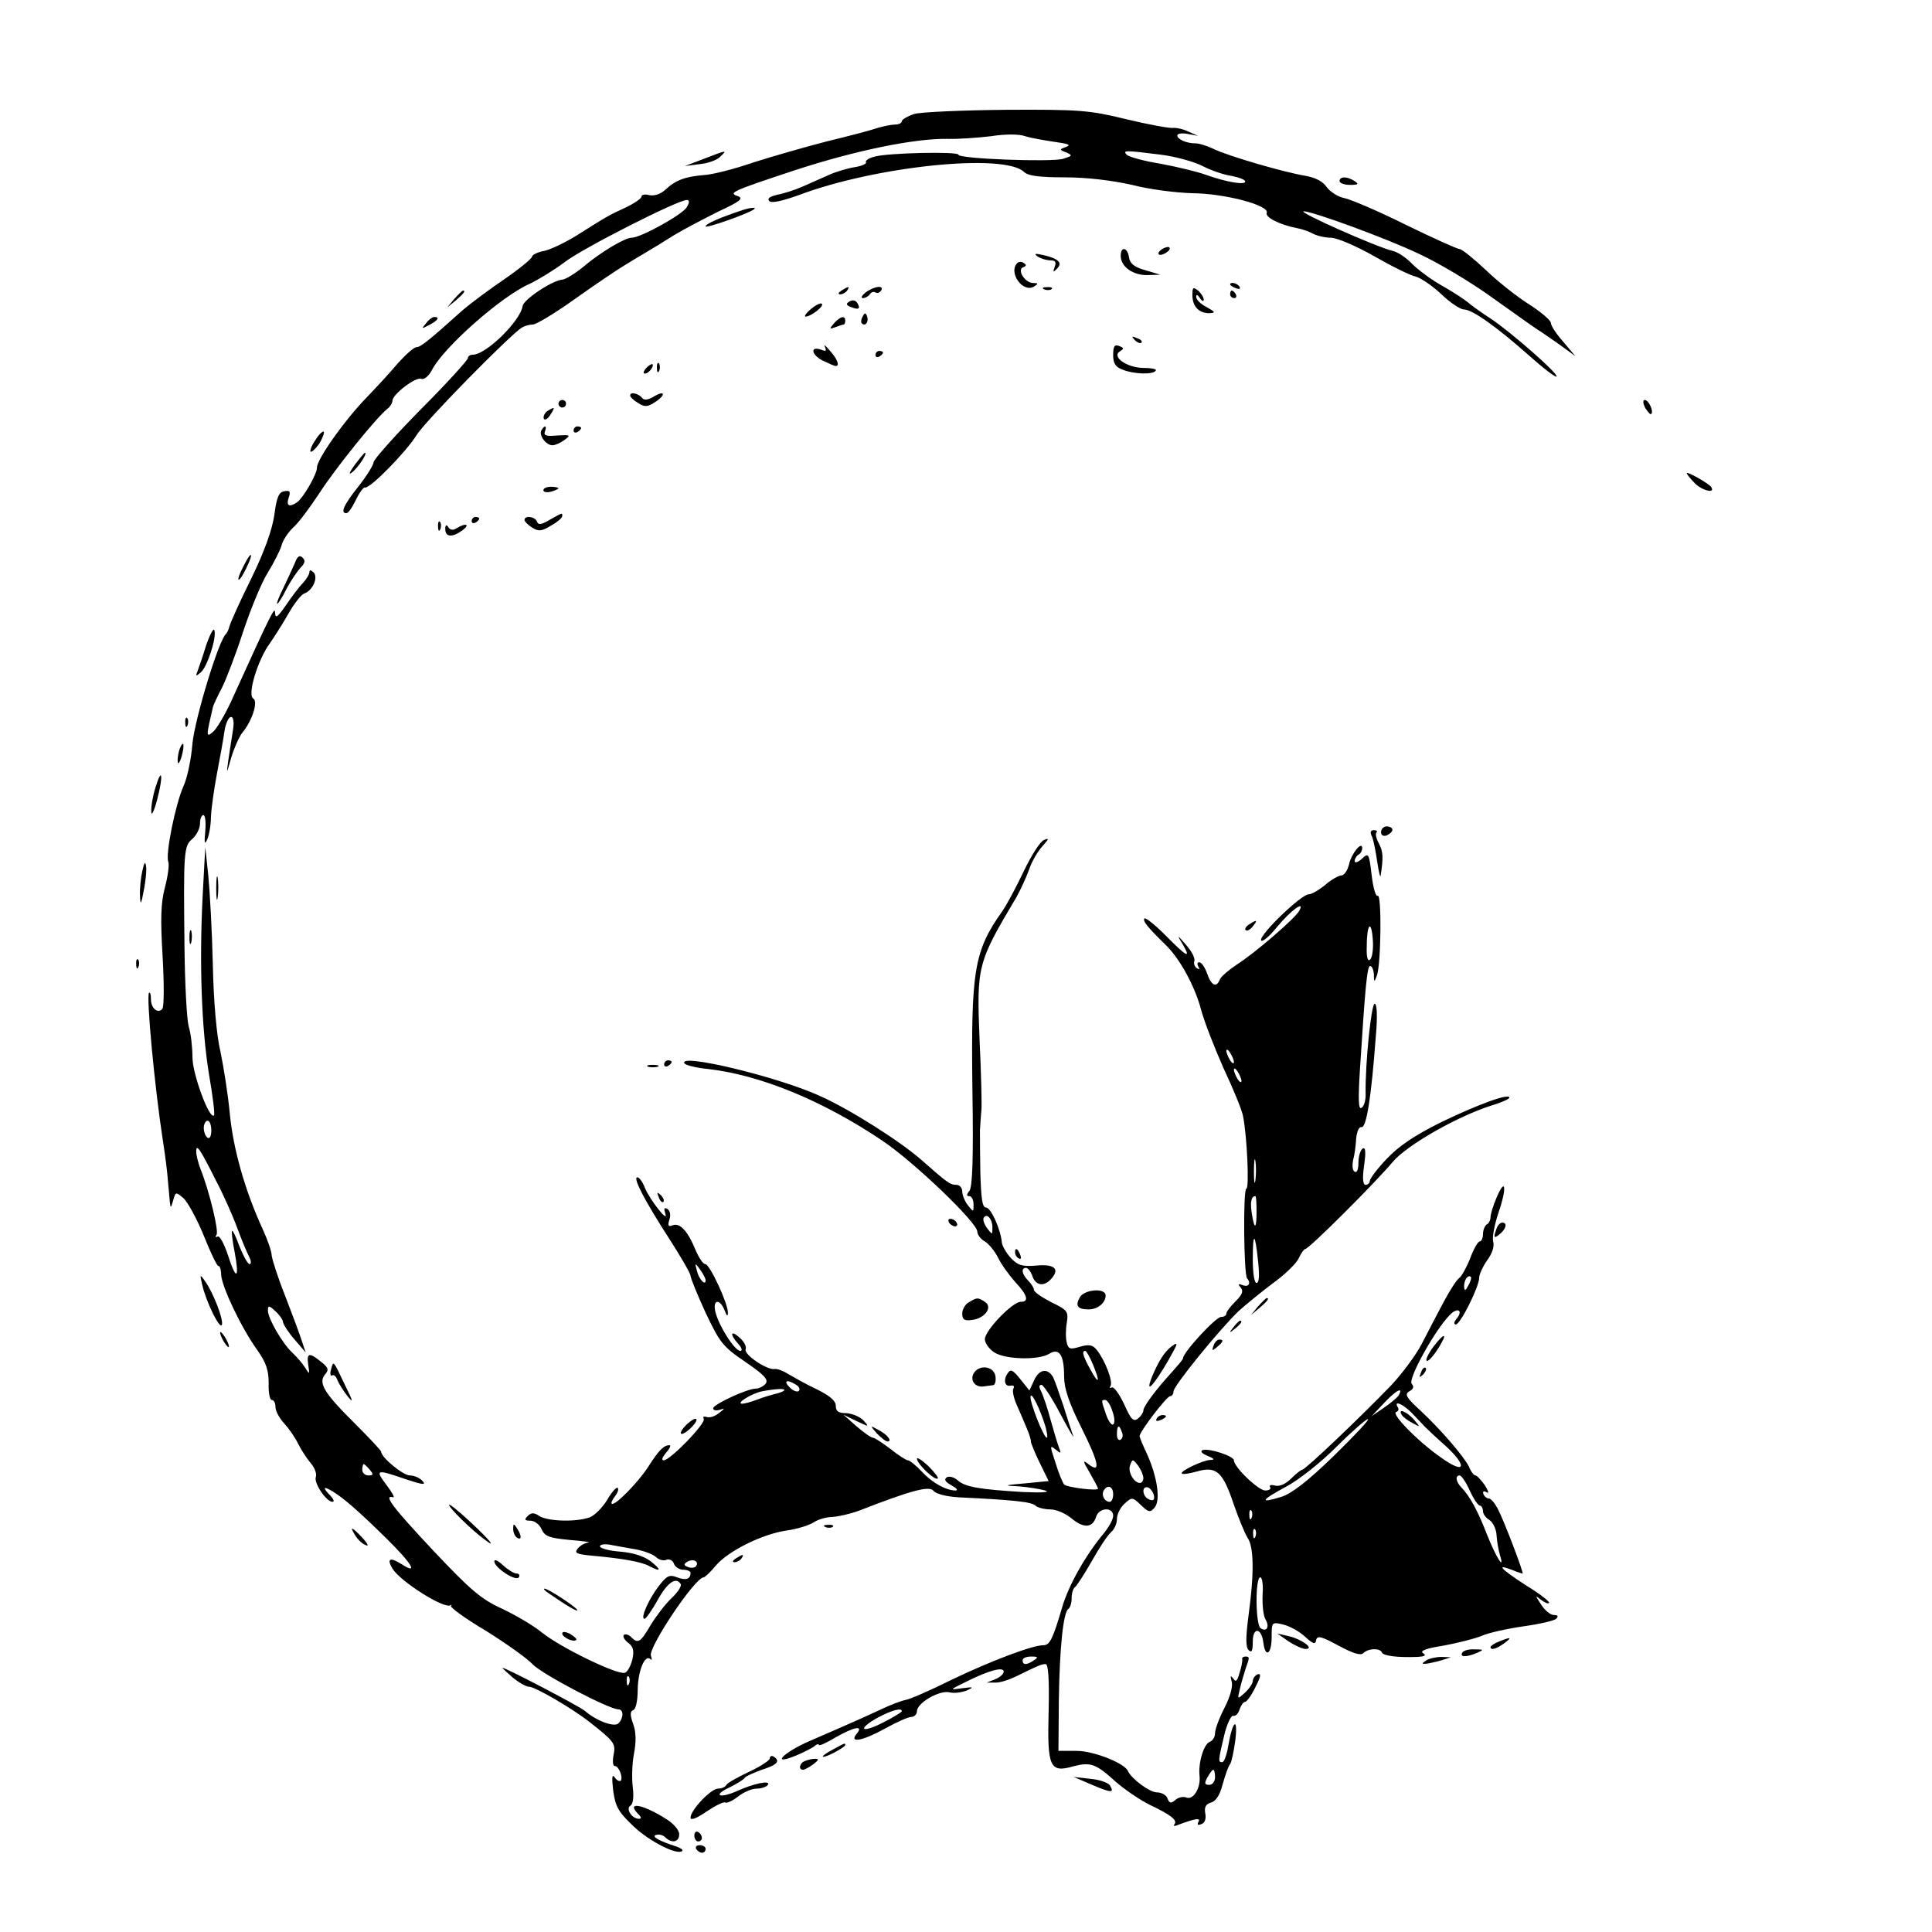 <?xml version="1.0" standalone="no"?>
<!DOCTYPE svg PUBLIC "-//W3C//DTD SVG 20010904//EN"
 "http://www.w3.org/TR/2001/REC-SVG-20010904/DTD/svg10.dtd">
<svg version="1.0" xmlns="http://www.w3.org/2000/svg"
 width="512pt" height="512pt" viewBox="0 0 512 512"
 preserveAspectRatio="xMidYMid meet">
<g transform="translate(0,512) scale(0.1,-0.1)"
fill="#000000" stroke="none">
<path d="M2423 4818 c-18 -6 -33 -15 -33 -19 0 -5 -8 -9 -17 -9 -9 0 -30 -4
-47 -9 -17 -6 -78 -22 -136 -36 -58 -15 -145 -40 -195 -56 -49 -17 -108 -32
-130 -33 -49 -4 -74 -13 -102 -39 -13 -12 -30 -17 -43 -14 -11 3 -20 1 -20 -4
0 -5 -19 -18 -42 -29 -44 -20 -49 -23 -133 -76 -28 -17 -65 -35 -83 -39 -18
-3 -32 -11 -32 -15 0 -5 -33 -32 -72 -59 -40 -27 -91 -65 -113 -84 -90 -81
-111 -97 -121 -97 -7 0 -28 -19 -49 -42 -20 -24 -58 -65 -85 -93 -58 -60 -130
-162 -130 -184 0 -18 -37 -82 -54 -93 -20 -13 -28 -8 -21 13 6 17 3 20 -12 17
-14 -2 -20 -16 -26 -63 -6 -40 -26 -96 -62 -170 -30 -60 -55 -117 -57 -125 -2
-8 -6 -17 -9 -20 -19 -15 -82 -223 -89 -290 -3 -41 -14 -93 -24 -114 -21 -47
-48 -180 -40 -200 3 -7 -1 -38 -9 -68 -11 -42 -12 -84 -6 -184 4 -71 4 -133
-1 -138 -12 -13 -30 2 -30 26 0 12 -2 19 -5 17 -8 -8 15 -253 37 -394 6 -38
12 -86 13 -105 2 -19 4 -44 5 -55 2 -18 3 -17 9 4 6 23 7 23 28 5 11 -11 36
-56 54 -101 18 -45 35 -80 38 -78 3 1 7 -9 7 -23 2 -33 54 -142 96 -200 24
-34 30 -54 30 -88 -1 -24 3 -44 8 -44 6 0 10 -8 10 -19 0 -10 10 -29 23 -43
12 -13 29 -37 37 -54 8 -16 23 -39 33 -51 11 -12 17 -29 14 -37 -6 -16 28 -66
44 -66 6 0 3 7 -5 16 -22 22 -20 27 5 12 31 -19 72 -55 145 -127 66 -65 84
-96 38 -66 -30 19 -40 15 -24 -12 22 -35 138 -108 154 -97 3 2 4 1 1 -2 -2 -4
39 -34 93 -66 53 -33 109 -73 123 -88 24 -26 203 -120 228 -120 14 0 14 -23 0
-37 -11 -11 -58 6 -89 33 -14 12 -209 114 -218 114 -2 0 10 -11 26 -25 17 -14
36 -25 44 -25 16 0 114 -57 161 -94 66 -52 69 -57 63 -87 -3 -16 -2 -29 3 -29
11 0 23 -31 16 -39 -3 -3 -11 1 -16 9 -7 10 -8 -1 -4 -35 6 -43 13 -56 54 -95
42 -40 117 -78 129 -65 3 3 -4 7 -14 11 -47 15 -68 27 -56 31 8 3 19 0 25 -6
17 -17 37 -13 37 8 0 11 -15 29 -37 42 -62 39 -105 45 -71 11 8 -8 8 -12 1
-12 -18 0 -36 27 -22 35 7 5 9 23 6 48 -3 23 -2 63 3 89 6 31 6 58 -2 79 -9
25 -8 34 0 37 7 2 12 25 12 55 1 50 19 94 34 80 4 -4 4 0 1 9 -8 21 117 208
140 208 3 0 18 14 32 31 33 39 124 84 188 93 28 4 60 14 72 22 12 8 35 14 50
14 15 1 46 8 68 16 144 56 188 67 199 53 7 -8 33 -15 66 -17 145 -7 194 -12
204 -22 5 -5 23 -10 39 -10 16 0 42 -11 58 -25 32 -26 55 -24 64 6 8 24 45 26
45 2 0 -10 -12 -31 -26 -48 -47 -56 -93 -138 -109 -194 -25 -85 -33 -101 -50
-101 -29 0 -140 -42 -242 -91 -56 -28 -111 -52 -123 -54 -11 -2 -40 -13 -63
-24 -41 -19 -67 -31 -194 -86 -68 -30 -101 -65 -35 -38 20 8 43 20 50 25 6 6
12 7 12 4 0 -4 20 5 43 19 51 29 77 34 57 10 -21 -26 18 -18 77 15 29 16 60
30 68 30 8 0 15 7 15 15 0 22 60 57 87 50 12 -3 32 0 45 5 20 9 18 10 -12 6
-35 -5 -35 -5 12 18 58 29 98 40 98 26 0 -6 -10 -15 -22 -20 l-23 -9 22 0 c12
-1 36 7 55 16 59 29 68 33 79 33 7 0 10 -39 8 -125 -4 -148 3 -164 65 -146 47
12 60 7 113 -41 24 -21 64 -48 90 -61 55 -26 75 -41 65 -52 -4 -5 2 -5 13 0
43 16 58 18 51 7 -4 -8 -2 -10 8 -6 9 3 13 14 10 29 -3 16 2 24 15 28 13 3 24
20 31 48 7 24 15 49 20 54 4 6 10 35 14 65 7 63 -8 49 -19 -17 -4 -24 -11 -43
-16 -43 -11 0 -11 3 5 70 7 30 18 54 24 53 6 -2 14 6 17 17 4 11 10 20 15 20
4 0 17 18 27 39 14 27 16 37 6 34 -7 -3 -13 -11 -13 -18 0 -6 -9 -20 -21 -31
-20 -18 -20 -18 -13 11 4 17 11 40 15 53 11 30 11 32 -1 32 -5 0 -9 -3 -8 -7
1 -5 -2 -21 -7 -36 -6 -22 -10 -26 -17 -15 -7 9 -8 7 -4 -8 4 -12 -4 -41 -19
-70 -14 -27 -25 -57 -25 -67 0 -10 -6 -20 -14 -23 -16 -6 -31 -56 -27 -91 3
-31 -16 -63 -34 -57 -9 4 -22 1 -30 -6 -12 -10 -16 -9 -21 4 -3 9 -16 16 -28
16 -19 0 -68 36 -77 57 -10 21 -91 53 -136 53 l-48 0 1 132 c2 143 12 235 25
244 5 3 9 16 9 29 0 13 4 26 9 29 5 4 25 35 45 70 19 34 42 69 51 76 8 7 15
22 15 35 0 12 9 30 20 40 20 18 21 18 44 -4 20 -19 24 -20 36 -6 16 19 7 81
-20 141 -11 23 -20 45 -20 48 0 12 72 106 81 106 5 0 9 6 9 13 0 14 120 162
173 213 18 16 58 49 90 73 32 23 63 53 69 67 6 13 14 24 17 24 10 0 190 180
232 231 38 45 175 123 267 151 23 7 42 16 42 19 0 13 -86 -19 -183 -66 -68
-34 -110 -62 -142 -96 -25 -26 -45 -53 -45 -59 0 -5 -5 -10 -11 -10 -7 0 -9
17 -4 51 5 37 4 50 -4 45 -6 -4 -11 -21 -11 -37 0 -18 -4 -28 -10 -24 -6 3 -7
17 -4 31 4 14 7 39 8 57 2 18 7 31 14 30 13 -3 26 78 38 240 5 56 3 87 -3 87
-9 0 -25 -157 -24 -237 1 -18 -4 -35 -11 -39 -8 -5 -9 21 -4 102 14 219 19
274 27 274 5 0 9 -10 10 -22 0 -22 1 -22 8 -3 11 30 13 218 2 211 -5 -3 -12
21 -16 55 -7 58 -8 60 -26 43 -10 -9 -19 -12 -19 -6 0 6 5 14 10 17 6 3 10 11
10 17 0 21 -29 -14 -35 -43 -4 -16 -13 -29 -20 -29 -7 0 -27 -11 -43 -25 -17
-14 -36 -25 -44 -25 -19 0 -131 -107 -126 -122 2 -6 21 9 42 35 36 44 76 73
59 43 -12 -21 -119 -113 -165 -142 -21 -14 -41 -31 -45 -39 -9 -24 -23 -17
-34 15 -6 17 -15 30 -21 30 -5 0 -6 -5 -2 -12 4 -7 3 -8 -4 -4 -6 4 -9 12 -7
19 3 7 -7 26 -21 42 -25 29 -26 29 -10 3 24 -41 11 -34 -45 23 -28 28 -53 48
-56 45 -6 -6 9 -24 55 -69 38 -36 79 -111 95 -173 9 -33 36 -102 60 -156 25
-53 48 -109 51 -125 11 -54 17 -193 9 -193 -9 0 -7 -229 2 -238 11 -12 4 -24
-11 -18 -13 5 -14 3 -6 -6 8 -10 4 -19 -14 -37 -13 -13 -24 -27 -24 -32 0 -5
-6 -9 -14 -9 -14 0 -101 -94 -101 -110 0 -3 -14 -19 -30 -37 -42 -46 -75 -90
-75 -101 0 -5 -6 -15 -14 -21 -12 -10 -19 -3 -37 38 -13 27 -27 47 -33 44 -5
-3 -6 -1 -3 4 7 12 -14 67 -36 95 -11 14 -20 16 -45 9 -26 -8 -31 -6 -35 11
-3 11 -3 34 0 52 5 31 2 34 -41 55 -25 13 -46 27 -46 33 0 5 -7 16 -15 24 -17
17 -20 34 -6 34 5 0 12 -9 16 -19 8 -28 31 -32 50 -11 25 27 10 41 -40 36 -36
-3 -48 1 -66 20 -12 13 -23 32 -24 41 -3 35 -29 93 -42 93 -10 0 -13 24 -15
93 -1 50 -1 101 -1 112 1 11 2 36 4 55 1 19 -1 101 -5 183 -8 198 -6 205 98
380 10 18 25 50 33 72 7 22 24 50 36 63 17 19 18 22 4 16 -10 -3 -34 -41 -54
-83 -20 -42 -45 -89 -57 -106 -75 -106 -83 -157 -79 -474 3 -181 0 -257 -8
-267 -8 -10 -8 -14 0 -14 6 0 11 -10 11 -22 0 -21 0 -21 -15 -2 -8 10 -15 27
-15 37 0 9 -7 17 -15 17 -17 0 -24 5 -93 66 -57 50 -191 135 -270 170 -112 51
-376 114 -358 86 3 -5 31 -12 63 -15 138 -16 302 -83 460 -189 84 -56 253
-218 253 -242 0 -8 9 -20 20 -26 10 -6 26 -25 35 -43 8 -17 29 -46 45 -64 33
-35 38 -53 15 -53 -22 0 -95 -76 -95 -99 0 -10 11 -26 25 -35 29 -19 117 -21
145 -4 27 17 40 -2 40 -60 0 -32 13 -70 47 -138 46 -92 51 -121 16 -93 -14 11
-13 6 5 -24 12 -21 22 -40 22 -42 0 -7 -82 3 -90 11 -4 5 -15 31 -23 58 -15
45 -15 47 0 35 15 -12 16 -12 9 6 -4 11 -14 44 -22 73 -8 30 -19 62 -24 73 -7
13 -7 19 0 19 5 0 28 -35 50 -77 23 -43 38 -69 34 -58 -4 11 -16 47 -26 80
-11 33 -23 67 -27 75 -14 25 -37 22 -50 -7 l-13 -28 -24 30 c-20 25 -26 28
-34 15 -12 -18 -7 -36 9 -32 7 1 10 -2 7 -7 -4 -5 0 -25 8 -43 8 -18 20 -46
27 -63 7 -16 12 -33 11 -36 0 -3 10 -28 23 -55 l24 -49 -62 -6 c-58 -5 -59 -6
-17 -8 25 -2 56 -7 70 -11 15 -5 -10 -6 -60 -4 -113 7 -152 13 -172 31 -9 8
-22 12 -29 8 -8 -6 -4 -12 12 -21 13 -7 19 -13 12 -14 -25 0 -61 19 -89 49
-16 17 -33 31 -38 31 -4 0 -25 13 -46 30 -21 16 -42 30 -47 30 -5 0 -24 14
-43 30 l-35 31 35 -17 c34 -16 34 -16 18 2 -10 10 -30 18 -45 19 -21 0 -28 5
-28 19 0 14 -16 27 -50 44 -28 13 -61 32 -75 40 -14 9 -30 15 -37 14 -19 -4
-82 38 -77 52 3 7 -4 21 -16 31 -24 22 -27 9 -3 -17 9 -10 11 -18 5 -18 -15 0
-57 66 -66 103 -8 33 11 37 24 5 6 -16 9 -18 9 -7 1 23 -48 129 -60 129 -6 0
-17 17 -26 38 -20 49 -41 72 -60 65 -12 -5 -14 -1 -9 15 4 12 2 23 -5 28 -9 5
-10 2 -6 -12 10 -28 -40 35 -54 68 -6 16 -15 28 -20 28 -13 0 20 -63 86 -165
30 -47 55 -90 55 -96 0 -6 18 -50 40 -98 38 -80 46 -90 105 -130 51 -35 62
-47 54 -58 -6 -7 -18 -13 -26 -13 -23 0 -113 -42 -113 -52 0 -6 8 -7 18 -4 14
5 13 3 -3 -9 -11 -9 -25 -13 -33 -10 -7 2 -10 1 -7 -5 7 -11 -89 -110 -106
-110 -7 0 -4 8 6 20 10 11 14 20 9 20 -15 0 -28 -13 -56 -57 -28 -43 -89 -105
-97 -98 -2 3 2 11 9 20 7 9 10 18 7 22 -3 3 -16 -11 -28 -32 -12 -20 -33 -41
-46 -46 -35 -13 -110 -11 -133 3 -15 10 -22 10 -32 0 -9 -9 -8 -12 8 -12 10 0
24 -10 29 -22 8 -19 20 -24 75 -29 36 -3 58 -6 49 -7 -9 -1 -22 -8 -28 -16
-10 -12 -3 -15 41 -19 77 -7 128 -16 148 -27 32 -17 34 -11 5 12 -18 14 -47
23 -81 26 -30 2 -54 9 -54 14 0 5 12 7 28 4 15 -3 45 -8 67 -12 22 -4 45 -13
53 -20 7 -7 19 -11 27 -8 8 4 18 -1 21 -10 3 -9 15 -16 25 -16 10 0 19 -4 19
-8 0 -17 -12 -21 -36 -12 -20 8 -27 4 -48 -23 -27 -35 -50 -87 -38 -87 4 0 20
23 35 50 26 47 49 62 61 42 3 -5 -8 -22 -25 -38 -16 -15 -41 -48 -55 -71 -27
-46 -33 -50 -52 -31 -6 6 -15 9 -19 5 -3 -4 2 -13 11 -20 14 -10 17 -21 12
-44 -4 -17 -13 -34 -20 -36 -18 -7 -169 66 -219 106 -23 19 -71 47 -107 64
-55 25 -83 49 -182 154 -106 113 -134 149 -106 141 5 -1 -3 13 -18 33 -31 41
-27 42 51 15 45 -15 55 -16 45 -5 -7 8 -22 15 -34 15 -18 0 -76 48 -76 63 0 3
-31 36 -69 74 -82 81 -98 108 -80 130 11 13 10 18 -10 34 -32 26 -39 24 -34
-9 4 -25 3 -25 -8 -7 -7 11 -22 29 -34 40 -27 25 -65 91 -65 112 0 14 3 14 20
-2 11 -10 20 -23 20 -29 1 -6 14 -27 30 -45 l30 -35 -10 30 c-5 16 -25 70 -44
119 -20 50 -35 98 -36 108 0 10 -11 42 -24 70 -46 100 -78 211 -87 306 -5 53
-17 127 -25 165 -10 42 -18 132 -20 230 -2 88 -8 195 -12 236 l-8 75 -7 -130
c-9 -179 -3 -350 17 -473 10 -57 16 -106 13 -108 -12 -12 -57 110 -57 154 0
26 -4 63 -10 82 -5 19 -10 112 -11 205 -3 260 -2 273 21 292 11 10 20 28 20
40 0 13 4 23 9 23 5 0 7 -19 5 -42 -3 -32 -2 -38 5 -23 5 11 10 38 10 60 1 22
8 73 16 115 8 41 17 92 20 113 3 20 11 37 17 37 7 0 9 -14 5 -37 -3 -21 -9
-56 -12 -78 -5 -38 -5 -38 8 8 8 26 21 55 29 65 26 31 43 83 29 91 -16 10 12
102 44 146 12 17 34 52 49 78 15 27 34 51 42 54 23 8 38 43 25 56 -7 7 -11 7
-11 1 0 -6 -8 -19 -18 -30 -10 -10 -30 -37 -45 -59 -21 -30 -27 -35 -28 -20 0
21 -9 3 -117 -235 -17 -36 -38 -72 -48 -80 -18 -15 -18 -12 0 65 1 6 12 29 24
52 12 24 38 92 57 151 20 60 49 130 65 155 16 26 32 58 36 71 3 13 17 35 31
48 14 12 45 54 70 92 42 65 150 199 179 222 8 6 14 16 14 22 0 17 62 64 76 58
8 -3 20 7 29 24 31 60 185 196 259 228 23 11 64 36 92 57 46 36 300 165 324
165 7 0 8 -6 0 -19 -10 -19 -122 -81 -146 -81 -18 0 -82 -38 -128 -77 -22 -18
-47 -33 -55 -34 -26 -1 -104 -53 -106 -70 -6 -40 -97 -129 -132 -129 -7 0 -13
-4 -13 -9 0 -5 -56 -67 -125 -136 -69 -70 -125 -133 -125 -140 0 -7 -18 -36
-40 -64 -39 -49 -49 -71 -32 -71 5 0 16 16 25 35 9 19 20 34 24 33 13 -4 109
94 137 139 22 36 245 263 279 285 7 4 20 8 29 8 9 0 59 30 112 68 52 37 110
76 128 87 18 11 44 27 58 35 14 8 48 29 75 46 28 17 82 45 120 64 56 26 66 34
51 40 -27 9 -18 13 151 69 159 52 315 84 402 83 30 -1 83 3 117 7 38 6 75 6
91 0 16 -5 51 -11 78 -15 36 -5 44 -8 31 -13 -19 -7 -19 -8 0 -15 17 -8 16 -9
-9 -17 -32 -9 -277 0 -277 11 0 9 -186 5 -222 -5 -16 -4 -26 -11 -23 -15 2 -4
-11 -10 -30 -13 -19 -3 -49 -12 -67 -20 -18 -8 -50 -22 -70 -31 -20 -9 -51
-19 -68 -22 -20 -5 -28 -10 -21 -17 6 -6 33 0 78 16 204 77 546 112 597 61 11
-10 40 -14 108 -14 59 0 124 -8 178 -20 46 -12 118 -21 160 -22 87 -1 204 -32
197 -52 -5 -12 35 -32 82 -41 11 -2 29 -8 40 -14 11 -6 33 -11 48 -11 16 0 67
-22 113 -48 47 -27 97 -52 112 -55 14 -4 45 -25 68 -47 23 -22 50 -40 59 -40
22 0 85 -44 174 -123 37 -33 70 -58 72 -55 7 6 -122 119 -175 154 -25 16 -51
35 -59 42 -8 7 -38 27 -68 44 -29 16 -65 43 -80 58 -15 16 -38 32 -52 35 -45
11 -254 104 -236 105 23 0 218 -71 306 -113 52 -24 139 -76 194 -116 55 -39
108 -77 119 -84 10 -6 37 -25 60 -41 l41 -30 -32 38 c-18 20 -33 43 -33 50 0
7 -26 29 -57 49 -32 20 -84 61 -116 92 -32 30 -63 55 -69 55 -6 0 -70 29 -142
64 -72 36 -145 67 -163 71 -17 3 -38 17 -47 29 -10 15 -29 25 -56 30 -56 9
-207 53 -243 71 -17 8 -38 15 -48 15 -25 0 -49 11 -49 21 0 5 12 7 28 4 l27
-5 -25 11 c-14 7 -33 11 -42 10 -10 -1 -65 9 -123 23 -98 24 -124 26 -318 25
-117 -1 -227 -6 -244 -11z m654 -108 c39 -5 89 -19 110 -30 21 -11 55 -23 76
-26 20 -4 37 -10 37 -15 0 -10 -49 -2 -105 18 -22 8 -76 21 -119 29 -44 7 -84
18 -90 24 -12 12 -4 12 91 0z m554 -2133 c-6 -6 -10 5 -9 34 0 60 12 74 16 20
2 -24 -1 -48 -7 -54z m-361 -272 c0 -5 -5 -3 -10 5 -5 8 -10 20 -10 25 0 6 5
3 10 -5 5 -8 10 -19 10 -25z m20 -50 c0 -5 -5 -3 -10 5 -5 8 -10 20 -10 25 0
6 5 3 10 -5 5 -8 10 -19 10 -25z m-2730 -131 c0 -14 -4 -23 -10 -19 -5 3 -10
15 -10 26 0 10 5 19 10 19 6 0 10 -12 10 -26z m13 -134 c19 -36 44 -92 56
-125 12 -33 27 -68 32 -77 5 -10 5 -18 0 -18 -4 0 -16 21 -26 46 -9 25 -18 44
-20 42 -2 -2 1 -27 7 -57 13 -71 4 -76 -18 -7 -10 30 -22 52 -27 49 -6 -3 -7
-1 -3 5 6 10 -19 115 -43 175 -6 16 -11 36 -11 45 0 22 9 10 53 -78z m2754 3
c-2 -16 -4 -5 -4 22 0 28 2 40 4 28 2 -13 2 -35 0 -50z m3 -85 c0 -47 -6 -48
-13 -1 -4 28 -1 43 10 43 2 0 3 -19 3 -42z m-700 -41 c0 -20 0 -20 -14 -2 -8
11 -12 23 -9 28 8 13 23 -3 23 -26z m704 -89 c4 -37 3 -58 -4 -58 -6 0 -10 27
-10 62 0 75 6 73 14 -4z m-1464 -51 c0 -16 -18 3 -23 25 -6 22 -5 22 8 4 8
-11 15 -24 15 -29z m1026 -222 c20 -48 17 -57 -6 -15 -20 36 -24 50 -14 50 3
0 12 -16 20 -35z m-786 -55 c8 -5 11 -12 7 -16 -4 -4 -15 0 -24 9 -18 18 -8
23 17 7z m-32 -15 c-3 -3 -14 -7 -24 -9 -11 -3 -32 -9 -47 -15 -16 -6 -34 -11
-40 -11 -19 0 26 28 53 33 38 7 64 8 58 2z m693 -97 c4 -16 6 -28 3 -28 -8 0
-44 91 -43 108 1 18 26 -33 40 -80z m177 42 c6 -16 7 -32 2 -35 -4 -3 -13 9
-19 27 -13 38 -13 38 -2 38 5 0 14 -13 19 -30z m25 -55 c4 -8 2 -17 -3 -20 -6
-4 -10 3 -10 14 0 25 6 27 13 6z m57 -122 c0 -7 -4 -13 -9 -13 -16 0 -33 30
-26 47 6 17 7 17 21 -1 8 -11 14 -26 14 -33z m-2050 22 c10 -12 10 -15 -4 -15
-9 0 -16 7 -16 15 0 8 2 15 4 15 2 0 9 -7 16 -15z m1970 -65 c0 -11 -4 -20 -9
-20 -14 0 -23 18 -16 30 10 17 25 11 25 -10z m108 -3 c2 -12 -1 -15 -12 -11
-19 7 -22 38 -3 32 6 -3 13 -12 15 -21z m-1213 -187 c-3 -5 -13 -6 -21 -3 -12
4 -13 8 -3 14 15 9 32 2 24 -11z m895 -250 c-19 -13 -30 -13 -30 0 0 6 10 10
23 10 18 0 19 -2 7 -10z m-1073 -62 c-3 -8 -6 -5 -6 6 -1 11 2 17 5 13 3 -3 4
-12 1 -19z m723 -73 c0 -2 -22 -16 -50 -30 -27 -14 -50 -21 -50 -15 0 5 17 18
38 29 36 19 62 26 62 16z m830 -175 c0 -11 -7 -20 -15 -20 -13 0 -14 4 -5 20
6 11 13 20 15 20 3 0 5 -9 5 -20z"/>
<path d="M1865 4699 l-50 -19 39 5 c22 2 47 11 55 20 19 18 18 18 -44 -6z"/>
<path d="M3550 4640 c0 -5 12 -10 28 -10 21 0 24 2 12 10 -20 13 -40 13 -40 0z"/>
<path d="M1970 4564 c-63 -21 -100 -37 -100 -44 0 -6 117 35 129 46 6 5 -10 4
-29 -2z"/>
<path d="M3080 4460 c-8 -5 -12 -11 -9 -14 2 -3 11 -1 19 4 8 5 12 11 9 14 -2
3 -11 1 -19 -4z"/>
<path d="M2970 4442 c0 -29 33 -52 71 -51 l34 1 -40 12 c-29 8 -41 18 -43 34
-4 27 -22 30 -22 4z"/>
<path d="M2750 4440 c8 -5 23 -10 34 -10 13 0 16 -5 11 -17 -5 -15 -4 -16 6
-5 16 15 4 27 -36 36 -22 5 -26 4 -15 -4z"/>
<path d="M2696 4423 c-25 -25 15 -81 45 -62 11 7 11 9 -3 9 -22 0 -44 36 -26
42 8 3 9 6 1 11 -5 4 -13 4 -17 0z"/>
<path d="M3260 4366 c0 -2 7 -7 16 -10 8 -3 12 -2 9 4 -6 10 -25 14 -25 6z"/>
<path d="M2230 4350 c-9 -6 -10 -10 -3 -10 6 0 15 5 18 10 8 12 4 12 -15 0z"/>
<path d="M2294 4345 c-10 -8 -14 -15 -7 -15 6 0 15 5 18 10 4 6 10 8 15 5 5
-3 11 -1 15 5 9 15 -18 12 -41 -5z"/>
<path d="M2768 4353 c7 -3 16 -2 19 1 4 3 -2 6 -13 5 -11 0 -14 -3 -6 -6z"/>
<path d="M3160 4338 c0 -30 17 -48 45 -48 17 1 16 3 -7 16 -16 8 -28 20 -28
27 0 8 4 6 10 -3 5 -8 10 -10 10 -4 0 6 -7 17 -15 24 -13 10 -15 9 -15 -12z"/>
<path d="M1204 4328 l-19 -23 23 19 c21 18 27 26 19 26 -2 0 -12 -10 -23 -22z"/>
<path d="M3260 4340 c0 -5 5 -10 11 -10 5 0 7 5 4 10 -3 6 -8 10 -11 10 -2 0
-4 -4 -4 -10z"/>
<path d="M2251 4321 c-10 -6 -9 -10 5 -15 20 -8 25 -4 16 11 -4 7 -13 9 -21 4z"/>
<path d="M2149 4301 c-13 -11 -19 -20 -14 -20 14 0 50 28 43 34 -3 3 -16 -3
-29 -14z"/>
<path d="M2286 4281 c-4 -7 -5 -15 -2 -18 9 -9 19 4 14 18 -4 11 -6 11 -12 0z"/>
<path d="M1129 4263 c-13 -15 -12 -15 9 -4 23 12 28 21 13 21 -5 0 -15 -7 -22
-17z"/>
<path d="M2210 4263 c-13 -15 -12 -16 4 -10 10 4 20 7 22 7 2 0 4 5 4 10 0 15
-13 12 -30 -7z"/>
<path d="M3007 4219 c7 -7 15 -10 18 -7 3 3 -2 9 -12 12 -14 6 -15 5 -6 -5z"/>
<path d="M2186 4201 c5 -11 3 -13 -9 -8 -30 11 -28 -12 2 -28 17 -8 32 -15 36
-15 11 0 4 19 -16 41 -11 13 -17 18 -13 10z"/>
<path d="M2950 4179 c0 -22 6 -32 26 -39 30 -12 81 -13 87 -2 3 4 -13 7 -34 7
-44 1 -84 30 -61 44 11 7 11 9 -2 14 -12 5 -16 0 -16 -24z"/>
<path d="M2320 4179 c0 -5 5 -7 10 -4 6 3 10 8 10 11 0 2 -4 4 -10 4 -5 0 -10
-5 -10 -11z"/>
<path d="M1712 4144 c-7 -8 -8 -14 -3 -14 10 0 25 19 20 25 -2 1 -10 -3 -17
-11z"/>
<path d="M1741 4144 c0 -11 3 -14 6 -6 3 7 2 16 -1 19 -3 4 -6 -2 -5 -13z"/>
<path d="M1670 4072 c0 -4 9 -13 21 -20 17 -11 25 -11 46 3 30 20 24 32 -6 13
-14 -8 -24 -9 -29 -3 -9 12 -32 18 -32 7z"/>
<path d="M1480 4050 c0 -5 5 -10 10 -10 6 0 10 5 10 10 0 6 -4 10 -10 10 -5 0
-10 -4 -10 -10z"/>
<path d="M4360 4039 c7 -11 14 -19 16 -16 7 7 -7 37 -17 37 -6 0 -5 -9 1 -21z"/>
<path d="M1451 4031 c-7 -5 -12 -14 -10 -20 2 -6 10 -2 17 9 14 22 13 23 -7
11z"/>
<path d="M1435 3980 c-8 -13 12 -40 29 -40 7 0 21 6 32 14 17 13 16 14 -19 12
-29 -3 -37 0 -33 10 6 16 0 19 -9 4z"/>
<path d="M1520 3979 c0 -5 5 -7 10 -4 6 3 10 8 10 11 0 2 -4 4 -10 4 -5 0 -10
-5 -10 -11z"/>
<path d="M836 3954 c-10 -14 -15 -28 -13 -31 3 -2 13 7 23 21 9 15 14 29 12
32 -3 2 -13 -7 -22 -22z"/>
<path d="M940 3888 c-15 -21 -17 -28 -6 -19 16 13 41 51 33 51 -2 0 -14 -15
-27 -32z"/>
<path d="M4470 3866 c0 -2 8 -13 19 -24 18 -21 58 -32 46 -13 -5 9 -65 43 -65
37z"/>
<path d="M1440 3821 c0 -5 9 -7 20 -4 11 3 20 7 20 9 0 2 -9 4 -20 4 -11 0
-20 -4 -20 -9z"/>
<path d="M1456 3742 c-22 -13 -30 -14 -33 -4 -5 13 -33 17 -33 4 0 -4 9 -13
20 -20 17 -11 26 -10 50 5 17 9 30 21 30 25 0 10 2 10 -34 -10z"/>
<path d="M1250 3739 c0 -5 5 -7 10 -4 6 3 10 8 10 11 0 2 -4 4 -10 4 -5 0 -10
-5 -10 -11z"/>
<path d="M1161 3724 c0 -11 3 -14 6 -6 3 7 2 16 -1 19 -3 4 -6 -2 -5 -13z"/>
<path d="M1180 3718 c0 -22 19 -23 46 -3 21 16 8 20 -16 5 -9 -6 -17 -5 -22 3
-5 8 -8 6 -8 -5z"/>
<path d="M645 3619 c-9 -17 -15 -33 -13 -35 3 -2 12 12 21 31 21 43 13 47 -8
4z"/>
<path d="M781 3627 c-6 -14 -20 -44 -31 -67 -11 -22 -18 -40 -15 -40 2 0 14
18 24 39 11 21 28 46 37 56 12 12 14 19 6 27 -8 8 -14 4 -21 -15z"/>
<path d="M546 3409 c-9 -30 -20 -61 -23 -69 -5 -12 -4 -13 9 -2 17 14 43 93
36 112 -2 7 -12 -12 -22 -41z"/>
<path d="M491 3204 c0 -11 3 -14 6 -6 3 7 2 16 -1 19 -3 4 -6 -2 -5 -13z"/>
<path d="M476 3135 c-3 -9 -6 -24 -5 -33 0 -9 5 -4 10 12 9 32 6 48 -5 21z"/>
<path d="M412 3033 c-7 -22 -12 -51 -11 -64 0 -13 7 0 15 30 17 64 14 93 -4
34z"/>
<path d="M3660 2915 c0 -9 6 -12 15 -9 8 4 15 10 15 15 0 5 -7 9 -15 9 -8 0
-15 -7 -15 -15z"/>
<path d="M3636 2903 c4 -10 10 -40 14 -68 4 -27 8 -43 9 -35 7 47 7 63 -5 85
-7 13 -10 26 -6 29 3 3 0 6 -7 6 -9 0 -11 -6 -5 -17z"/>
<path d="M377 2811 c-4 -18 -7 -48 -6 -65 1 -26 3 -24 10 14 5 25 8 54 6 65
-2 14 -5 9 -10 -14z"/>
<path d="M573 2765 c0 -27 2 -38 4 -22 2 15 2 37 0 50 -2 12 -4 0 -4 -28z"/>
<path d="M3310 2670 c-8 -5 -12 -12 -9 -15 4 -3 12 1 19 10 14 17 11 19 -10 5z"/>
<path d="M502 2635 c0 -16 2 -22 5 -12 2 9 2 23 0 30 -3 6 -5 -1 -5 -18z"/>
<path d="M361 2564 c0 -11 3 -14 6 -6 3 7 2 16 -1 19 -3 4 -6 -2 -5 -13z"/>
<path d="M1760 2299 c0 -5 5 -7 10 -4 6 3 10 8 10 11 0 2 -4 4 -10 4 -5 0 -10
-5 -10 -11z"/>
<path d="M1718 2293 c6 -2 18 -2 25 0 6 3 1 5 -13 5 -14 0 -19 -2 -12 -5z"/>
<path d="M3966 1946 c-9 -21 -16 -44 -16 -52 0 -7 -4 -16 -10 -19 -5 -3 -10
-15 -10 -26 0 -10 -4 -19 -9 -19 -4 0 -16 -20 -25 -45 -10 -25 -23 -48 -29
-52 -7 -5 -25 -33 -41 -63 -16 -30 -42 -80 -58 -111 -16 -31 -53 -80 -81 -110
-84 -87 -228 -224 -236 -224 -3 0 -17 -11 -29 -23 -15 -15 -31 -22 -43 -19
-10 3 -17 1 -13 -4 3 -5 -3 -9 -13 -9 -18 0 -83 62 -83 80 0 11 -66 33 -83 27
-7 -3 -2 -9 13 -15 19 -8 20 -11 7 -11 -20 -1 -81 -30 -75 -36 2 -3 21 0 42 6
50 14 67 -2 96 -89 13 -37 29 -76 36 -87 17 -24 18 -94 3 -204 -8 -61 -8 -86
0 -94 8 -8 11 -2 11 22 0 40 23 38 28 -2 5 -42 22 -31 22 14 0 40 0 41 30 34
17 -4 43 -18 58 -32 22 -20 28 -22 30 -9 3 12 13 10 59 -15 39 -21 59 -27 66
-20 13 13 44 14 49 2 3 -9 40 -14 93 -12 21 1 26 4 16 10 -9 6 9 13 55 20 37
7 82 18 101 26 18 8 68 19 110 25 43 6 82 15 87 20 7 7 4 10 -6 10 -9 0 -24
12 -34 28 -16 24 -16 25 -1 13 10 -8 20 -12 22 -9 3 3 -24 24 -60 46 -69 45
-81 58 -39 42 14 -6 27 -10 29 -10 4 0 -49 140 -66 172 -8 15 -18 27 -24 27
-5 0 -11 5 -14 12 -2 7 1 9 9 4 7 -4 4 4 -5 19 -10 14 -21 26 -25 26 -4 0 -12
10 -17 23 -14 28 -75 99 -131 151 -36 33 -40 41 -27 49 11 6 13 12 6 20 -10
13 61 141 100 181 21 23 38 14 19 -9 -7 -8 -8 -15 -2 -15 12 0 62 100 62 124
0 9 10 30 21 46 13 17 20 37 16 50 -3 11 4 46 14 76 23 66 19 97 -5 40z m-75
-233 c-8 -15 -10 -15 -11 -2 0 17 10 32 18 25 2 -3 -1 -13 -7 -23z m-185 -292
c-4 -5 -21 -20 -39 -32 l-32 -22 34 36 c31 33 52 44 37 18z m35 -45 c13 -14
29 -30 34 -36 6 -6 29 -28 53 -49 63 -57 56 -81 -10 -33 -63 44 -132 116 -118
120 6 2 8 8 4 13 -11 19 14 8 37 -15z m-206 -114 c-70 -68 -113 -101 -140
-109 -58 -18 -54 -9 13 27 34 18 92 64 133 105 41 41 79 74 84 74 6 0 -35 -43
-90 -97z m360 -92 c10 -22 22 -40 27 -40 4 0 8 -7 8 -15 0 -7 8 -18 17 -23 9
-6 18 -23 19 -40 1 -16 5 -40 9 -53 14 -45 -11 -5 -35 56 -24 62 -45 100 -67
123 -15 15 -17 32 -5 32 5 0 17 -18 27 -40z m-578 -72 c-3 -8 -6 -5 -6 6 -1
11 2 17 5 13 3 -3 4 -12 1 -19z m10 -50 c-3 -8 -6 -5 -6 6 -1 11 2 17 5 13 3
-3 4 -12 1 -19z m19 -155 c-1 -27 2 -56 8 -65 11 -19 3 -34 -13 -23 -14 8 -15
135 -1 135 5 0 8 -21 6 -47z"/>
<path d="M3715 1370 c3 -5 16 -15 28 -21 22 -12 22 -12 3 10 -19 21 -43 30
-31 11z"/>
<path d="M1746 1947 c3 -10 9 -15 12 -12 3 3 0 11 -7 18 -10 9 -11 8 -5 -6z"/>
<path d="M2515 1880 c3 -5 11 -10 16 -10 6 0 7 5 4 10 -3 6 -11 10 -16 10 -6
0 -7 -4 -4 -10z"/>
<path d="M3966 1864 c-9 -24 -7 -28 9 -14 17 14 20 30 6 30 -5 0 -12 -7 -15
-16z"/>
<path d="M2690 1801 c0 -6 4 -13 10 -16 6 -3 7 1 4 9 -7 18 -14 21 -14 7z"/>
<path d="M536 1715 c10 -45 47 -120 52 -106 5 14 -23 85 -44 115 -14 20 -15
20 -8 -9z"/>
<path d="M2861 1681 c-12 -22 -5 -31 24 -31 24 0 45 17 45 37 0 21 -58 16 -69
-6z"/>
<path d="M2568 1669 c-10 -5 -18 -19 -18 -30 0 -16 6 -20 26 -17 34 4 56 34
34 48 -18 12 -21 12 -42 -1z"/>
<path d="M3334 1658 l-19 -23 23 19 c21 18 27 26 19 26 -2 0 -12 -10 -23 -22z"/>
<path d="M3269 1603 c-13 -16 -12 -17 4 -4 16 13 21 21 13 21 -2 0 -10 -8 -17
-17z"/>
<path d="M590 1570 c6 -11 13 -20 16 -20 2 0 0 9 -6 20 -6 11 -13 20 -16 20
-2 0 0 -9 6 -20z"/>
<path d="M3801 1554 c-12 -15 -21 -32 -21 -38 1 -11 24 15 41 47 14 25 3 21
-20 -9z"/>
<path d="M3216 1554 c-5 -14 -4 -15 9 -4 17 14 19 20 6 20 -5 0 -12 -7 -15
-16z"/>
<path d="M3105 1552 c-18 -13 -34 -38 -51 -78 -21 -51 1 -30 41 39 27 47 29
53 10 39z"/>
<path d="M877 1490 c-3 -11 -1 -18 3 -15 5 3 11 -3 14 -12 4 -10 16 -29 27
-43 16 -20 15 -14 -7 30 -32 67 -30 65 -37 40z"/>
<path d="M2580 1480 c-10 -19 5 -38 28 -34 6 1 17 2 23 3 6 0 9 11 7 24 -4 27
-44 32 -58 7z"/>
<path d="M3766 1483 c-6 -14 -5 -15 5 -6 7 7 10 15 7 18 -3 3 -9 -2 -12 -12z"/>
<path d="M3065 1360 c-3 -6 1 -7 9 -4 18 7 21 14 7 14 -6 0 -13 -4 -16 -10z"/>
<path d="M1815 1340 c-10 -11 -14 -20 -8 -20 5 0 18 9 28 20 10 11 14 20 8 20
-5 0 -18 -9 -28 -20z"/>
<path d="M2324 1321 c11 -11 23 -21 28 -21 14 0 -1 19 -25 31 -22 12 -22 12
-3 -10z"/>
<path d="M2430 1254 c0 -13 48 -59 55 -52 3 2 -9 17 -25 33 -17 16 -30 24 -30
19z"/>
<path d="M1190 1132 c0 -8 59 -66 93 -91 35 -27 16 -3 -38 47 -30 28 -55 48
-55 44z"/>
<path d="M1360 1068 c0 -9 5 -20 10 -23 13 -8 13 5 0 25 -8 13 -10 13 -10 -2z"/>
<path d="M2188 1073 c7 -3 16 -2 19 1 4 3 -2 6 -13 5 -11 0 -14 -3 -6 -6z"/>
<path d="M942 1050 c7 -11 19 -22 28 -25 8 -4 4 5 -9 19 -29 31 -36 33 -19 6z"/>
<path d="M1950 990 c-9 -6 -10 -10 -3 -10 6 0 15 5 18 10 8 12 4 12 -15 0z"/>
<path d="M1310 982 c0 -16 57 -54 65 -42 3 5 1 10 -6 10 -7 0 -23 10 -36 22
-13 12 -23 17 -23 10z"/>
<path d="M1455 897 c48 -33 75 -49 75 -44 0 6 -77 57 -87 57 -4 0 1 -6 12 -13z"/>
<path d="M1490 791 c0 -10 30 -24 37 -17 3 2 -5 9 -16 16 -12 6 -21 7 -21 1z"/>
<path d="M3415 770 c17 -11 37 -20 45 -20 25 0 -10 26 -45 34 l-30 7 30 -21z"/>
<path d="M3973 770 c-13 -5 -23 -12 -23 -15 0 -9 16 -5 36 10 22 16 19 18 -13
5z"/>
<path d="M3875 740 c-7 -12 12 -12 40 0 18 8 17 9 -7 9 -15 1 -30 -3 -33 -9z"/>
<path d="M3780 720 c-13 -9 -13 -10 0 -9 8 1 26 5 40 9 l25 8 -25 1 c-14 0
-32 -4 -40 -9z"/>
<path d="M2208 484 c-38 -20 -36 -28 2 -9 17 9 30 18 30 20 0 7 -1 6 -32 -11z"/>
<path d="M2040 460 c0 -5 -24 -21 -54 -35 -30 -14 -58 -30 -61 -35 -3 -6 -13
-10 -22 -10 -19 0 -73 -57 -73 -77 0 -8 16 -2 42 16 24 16 46 27 50 24 5 -2
20 5 34 16 15 12 37 21 50 21 12 0 26 5 29 10 8 13 -37 4 -83 -17 -46 -20 -64
-11 -19 10 20 10 38 21 41 26 3 4 23 13 45 21 41 13 50 23 31 35 -5 3 -10 1
-10 -5z"/>
<path d="M2133 453 c-14 -5 -18 -23 -5 -23 5 0 17 7 28 15 14 11 15 14 4 14
-8 0 -21 -3 -27 -6z"/>
<path d="M2894 390 c52 -22 60 -22 47 -1 -5 7 -28 15 -52 17 l-44 5 49 -21z"/>
<path d="M1840 256 c0 -9 5 -16 10 -16 6 0 10 4 10 9 0 6 -4 13 -10 16 -5 3
-10 -1 -10 -9z"/>
<path d="M1845 220 c3 -5 10 -10 16 -10 5 0 9 5 9 10 0 6 -7 10 -16 10 -8 0
-12 -4 -9 -10z"/>
</g>
</svg>
